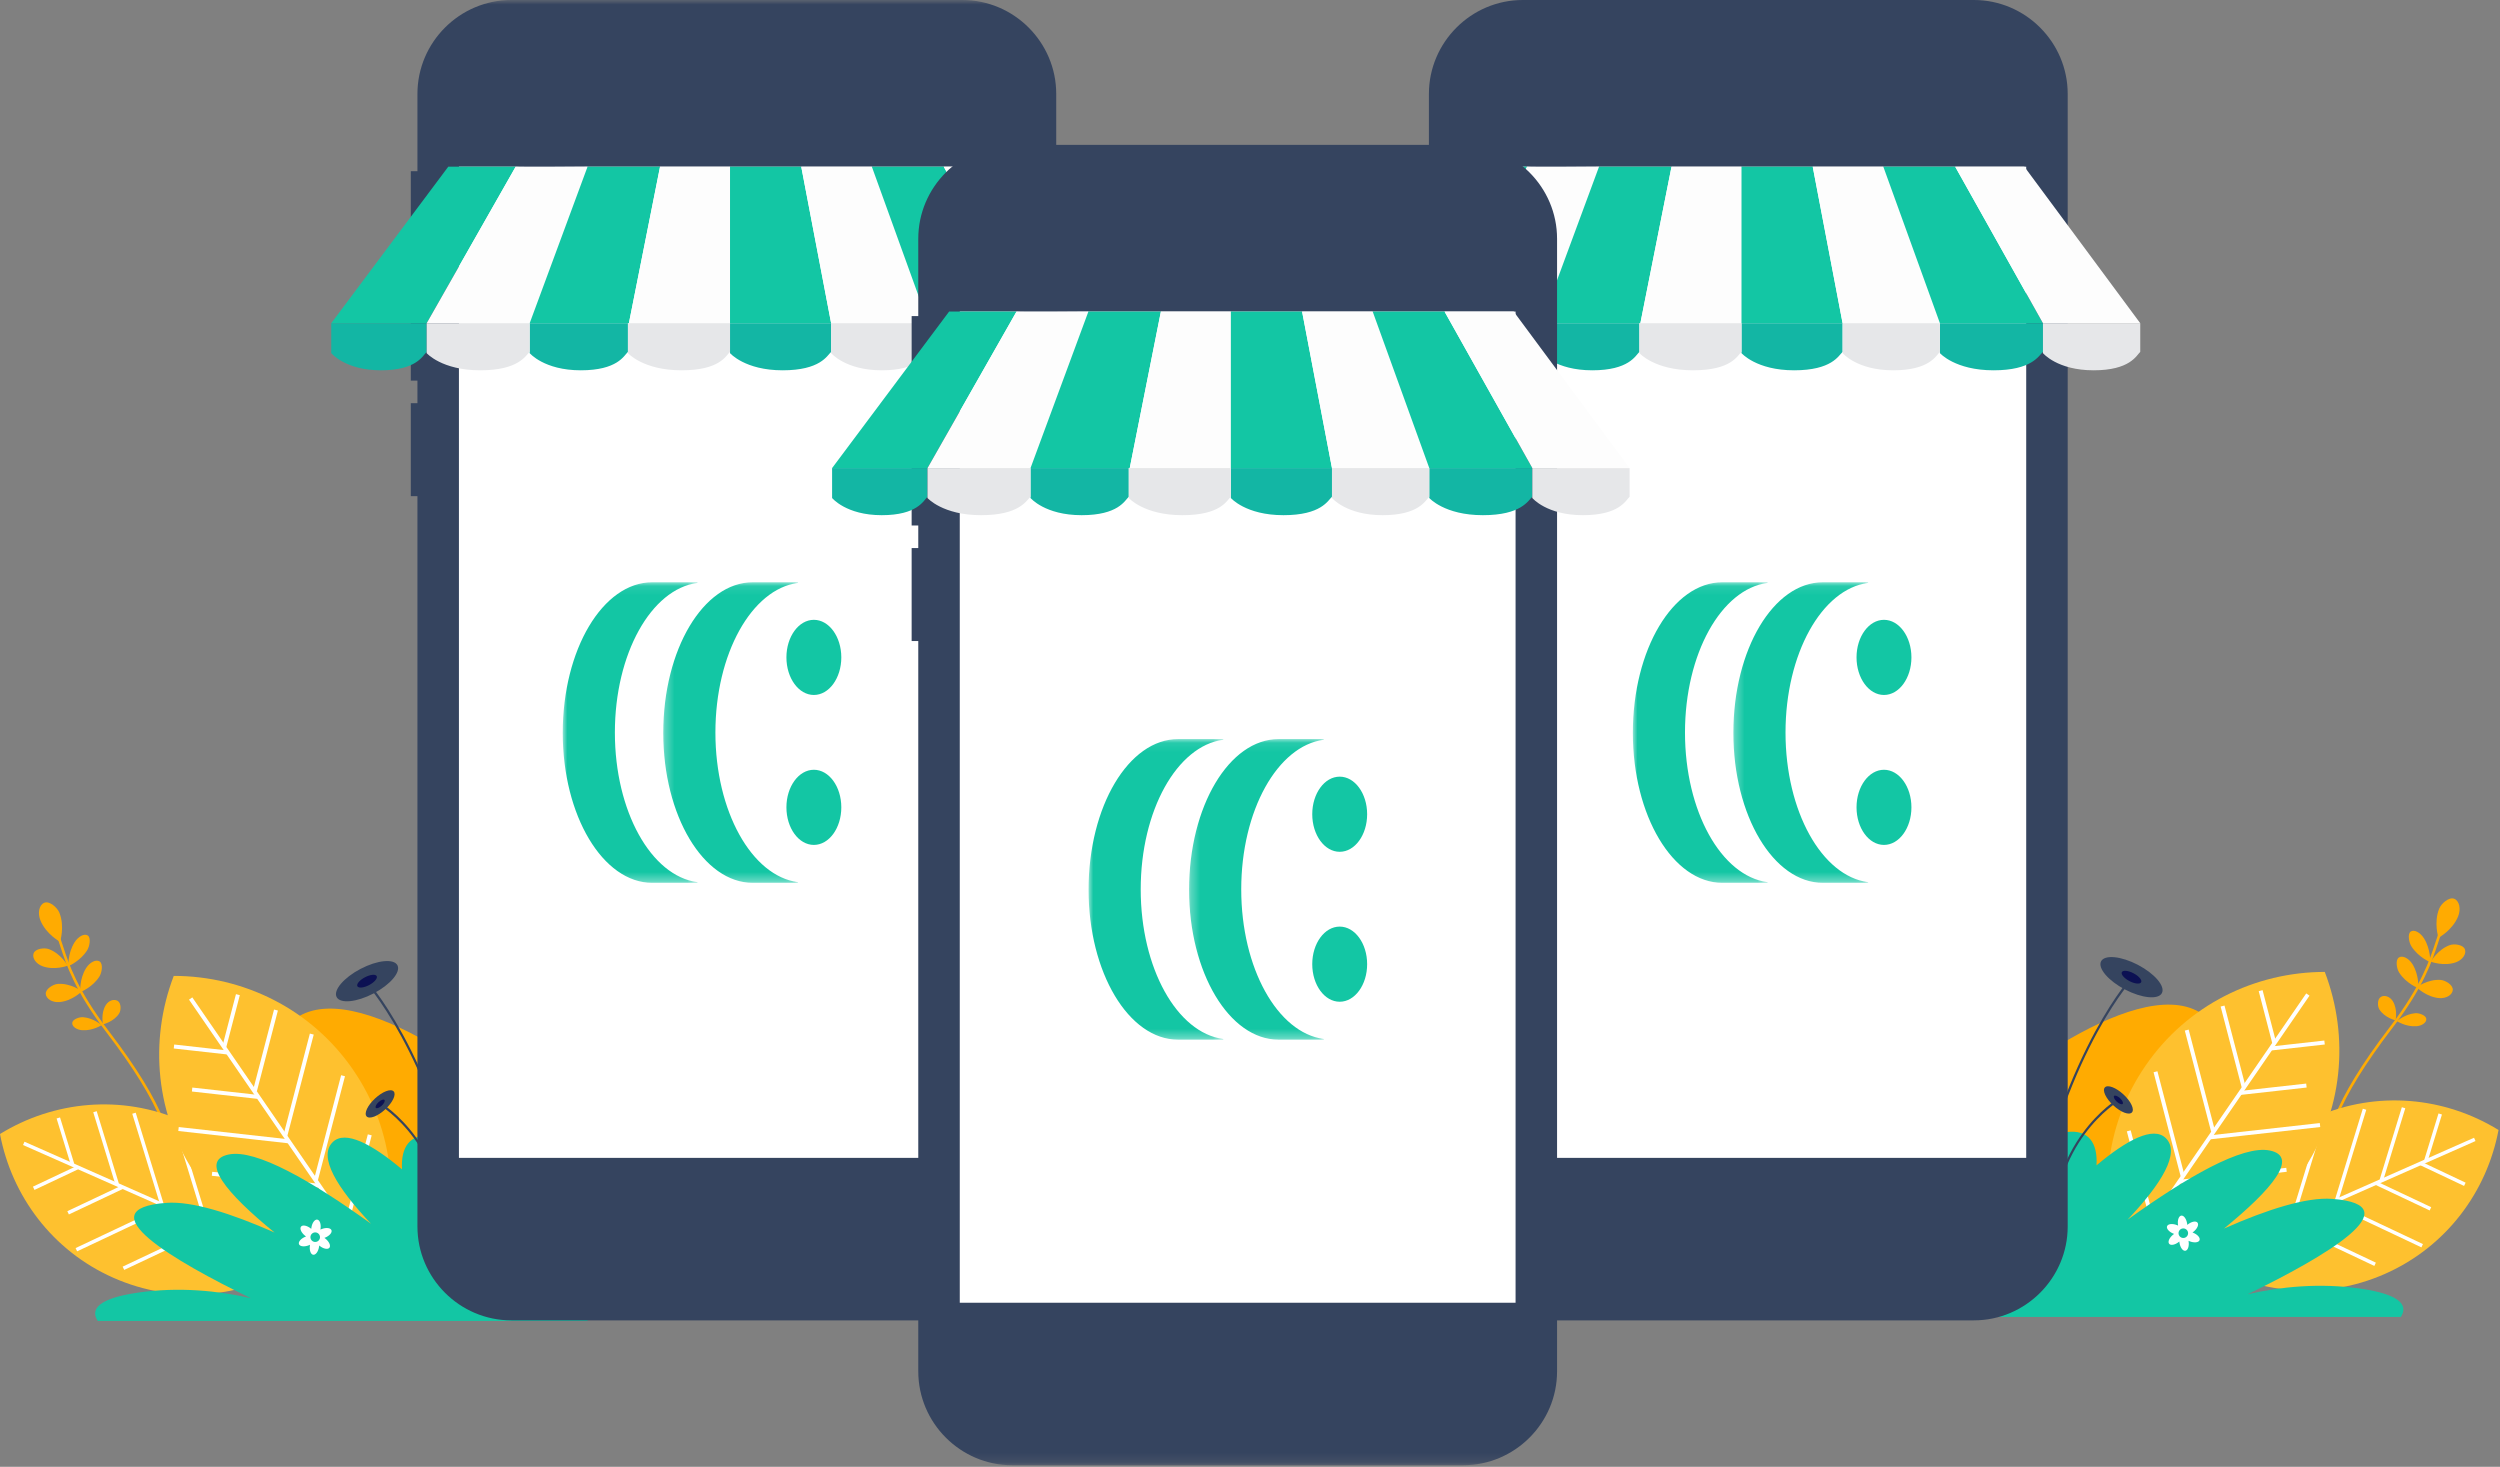 <?xml version="1.0" encoding="UTF-8"?>
<svg width="271px" height="159px" viewBox="0 0 271 159" version="1.1" xmlns="http://www.w3.org/2000/svg" xmlns:xlink="http://www.w3.org/1999/xlink">
    <rect x="0" y="0" width="271" height="159" fill="#808080" stroke="none"/>
    <!-- Generator: Sketch 3.6 (26304) - http://www.bohemiancoding.com/sketch -->
    <title>Page 1</title>
    <desc>Created with Sketch.</desc>
    <defs>
        <path id="path-1" d="M0,158.832 L270.841,158.832 L270.841,0 L0,0 L0,158.832 Z"></path>
        <path id="path-3" d="M0.293,32.669 L14.909,32.669 L14.909,0.087 L0.293,0.087 L0.293,32.669 L0.293,32.669 Z"></path>
        <path id="path-5" d="M14.616,32.669 L0,32.669 L0,0.087 L14.616,0.087 L14.616,32.669 L14.616,32.669 Z"></path>
        <path id="path-7" d="M0.293,32.669 L14.909,32.669 L14.909,0.087 L0.293,0.087 L0.293,32.669 L0.293,32.669 Z"></path>
        <path id="path-9" d="M14.616,32.669 L0,32.669 L0,0.087 L14.616,0.087 L14.616,32.669 L14.616,32.669 Z"></path>
        <path id="path-11" d="M0.293,32.669 L14.909,32.669 L14.909,0.087 L0.293,0.087 L0.293,32.669 L0.293,32.669 Z"></path>
        <path id="path-13" d="M14.616,32.669 L0,32.669 L0,0.087 L14.616,0.087 L14.616,32.669 L14.616,32.669 Z"></path>
    </defs>
    <g id="Page-1" stroke="none" stroke-width="1" fill="none" fill-rule="evenodd">
        <g id="Punto-de-Venta---Home" transform="translate(-1069, -352)">
            <g id="Page-1" transform="translate(1069, 352)">
                <path d="M6.511,102.087 C6.511,102.087 7.046,100.446 6.436,98.935 C6.215,98.387 5.374,97.629 4.805,97.859 C4.237,98.087 4.058,98.97 4.379,99.765 C4.988,101.277 6.511,102.087 6.511,102.087 L6.511,102.087 Z" id="Fill-1" fill="#FFAB01"></path>
                <path d="M7.342,104.677 C7.342,104.677 6.606,103.36 5.285,102.882 C4.806,102.709 3.829,102.826 3.644,103.34 C3.459,103.852 3.917,104.489 4.613,104.741 C5.935,105.219 7.342,104.677 7.342,104.677" id="Fill-3" fill="#FFAB01"></path>
                <path d="M8.88,107.454 C8.88,107.454 7.671,106.552 6.271,106.655 C5.763,106.693 4.919,107.199 4.96,107.743 C5,108.287 5.678,108.681 6.416,108.627 C7.817,108.524 8.88,107.454 8.88,107.454" id="Fill-5" fill="#FFAB01"></path>
                <path d="M7.41,104.731 C7.41,104.731 8.701,104.197 9.449,103.008 C9.72,102.577 9.883,101.639 9.505,101.402 C9.128,101.165 8.477,101.519 8.083,102.146 C7.334,103.336 7.41,104.731 7.41,104.731" id="Fill-7" fill="#FFAB01"></path>
                <path d="M8.701,107.548 C8.701,107.548 10.032,107.04 10.779,105.85 C11.051,105.42 11.196,104.471 10.797,104.219 C10.397,103.968 9.729,104.312 9.334,104.939 C8.586,106.128 8.701,107.548 8.701,107.548" id="Fill-9" fill="#FFAB01"></path>
                <path d="M11.161,111.042 C11.161,111.042 12.348,110.762 12.919,109.854 C13.126,109.525 13.159,108.752 12.761,108.501 C12.361,108.249 11.774,108.464 11.473,108.942 C10.901,109.851 11.161,111.042 11.161,111.042" id="Fill-11" fill="#FFAB01"></path>
                <path d="M11.011,111.125 C11.011,111.125 10.142,110.349 9.004,110.263 C8.593,110.232 7.858,110.494 7.829,110.885 C7.799,111.274 8.299,111.63 8.899,111.675 C10.036,111.761 11.011,111.125 11.011,111.125" id="Fill-13" fill="#FFAB01"></path>
                <path d="M17.789,126.971 C17.53,127.22 17.298,127.299 17.28,127.304 L17.191,127.032 L17.236,127.168 L17.191,127.032 C17.217,127.024 17.826,126.808 18.108,125.88 C18.423,124.84 18.206,123.365 17.46,121.496 C16.438,118.932 14.438,115.696 11.515,111.878 C8.12,107.443 7.178,104.55 6.553,102.635 C6.393,102.144 6.255,101.72 6.105,101.374 L6.367,101.26 C6.523,101.619 6.663,102.049 6.825,102.546 C7.442,104.443 8.377,107.308 11.741,111.704 C18.248,120.203 18.94,124.158 18.375,125.98 C18.228,126.456 17.999,126.769 17.789,126.971" id="Fill-15" fill="#FFAB01"></path>
                <path d="M99.336,129.271 C105.885,125.727 100.899,124.18 94.893,123.967 C97.901,121.332 96.195,118.623 89.129,115.385 C85.957,113.931 82.011,114.524 78.104,116.088 C75.322,110.569 71.445,106.716 66.745,108.533 C62.86,110.035 59.952,111.925 58.108,113.991 C56.938,113.496 55.677,113.023 54.324,112.579 C51.38,111.611 49.154,112.176 47.515,113.66 C41.798,110.201 35.963,108.071 32.413,110.156 C26.239,113.782 25.322,117.035 29.148,120.447 C23.143,120.392 18.566,122.039 26.239,126.76 C19.143,125.747 14.032,126.237 16.929,130.393 C23.389,139.658 55.276,142.473 79.27,139.343 C94.349,139.203 106.969,137.112 109.547,132.65 C111.445,129.366 106.203,128.745 99.336,129.271" id="Fill-17" fill="#FFAB01"></path>
                <path d="M19.806,121.526 C26.454,124.465 30.842,130.421 32.109,137.118 C26.307,140.691 18.951,141.456 12.303,138.517 C5.655,135.579 1.267,129.622 8.67199997e-05,122.925 C5.803,119.352 13.159,118.588 19.806,121.526" id="Fill-19" fill="#FEC12F"></path>
                <path d="M30.857,136.658 L2.497,124.121 L2.655,123.763 L31.015,136.3 L30.857,136.658 Z" id="Fill-21" fill="#FFFFFF"></path>
                <path d="M3.736,128.987 L3.569,128.633 L8.327,126.385 L8.494,126.739 L3.736,128.987 Z" id="Fill-23" fill="#FFFFFF"></path>
                <path d="M7.465,131.647 L7.298,131.293 L13.163,128.523 L13.33,128.877 L7.465,131.647 Z" id="Fill-25" fill="#FFFFFF"></path>
                <path d="M8.361,135.645 L8.194,135.291 L17.998,130.66 L18.165,131.014 L8.361,135.645 Z" id="Fill-27" fill="#FFFFFF"></path>
                <path d="M13.463,137.658 L13.296,137.304 L22.834,132.798 L23.001,133.152 L13.463,137.658 Z" id="Fill-29" fill="#FFFFFF"></path>
                <path d="M22.525,137.798 L22.358,137.444 L27.67,134.935 L27.837,135.289 L22.525,137.798 Z" id="Fill-31" fill="#FFFFFF"></path>
                <path d="M7.678,126.276 L6.135,121.244 L6.508,121.129 L8.051,126.162 L7.678,126.276 Z" id="Fill-33" fill="#FFFFFF"></path>
                <path d="M12.513,128.415 L10.108,120.568 L10.482,120.453 L12.887,128.3 L12.513,128.415 Z" id="Fill-35" fill="#FFFFFF"></path>
                <path d="M17.349,130.552 L14.337,120.73 L14.711,120.615 L17.723,130.437 L17.349,130.552 Z" id="Fill-37" fill="#FFFFFF"></path>
                <path d="M22.184,132.69 L19.091,122.6 L19.465,122.485 L22.558,132.575 L22.184,132.69 Z" id="Fill-39" fill="#FFFFFF"></path>
                <path d="M27.02,134.827 L24.363,126.16 L24.736,126.045 L27.394,134.712 L27.02,134.827 Z" id="Fill-41" fill="#FFFFFF"></path>
                <path d="M38.272,115.96 C42.822,122.579 43.498,130.726 40.809,137.761 C33.281,137.756 25.921,134.208 21.371,127.588 C16.822,120.969 16.146,112.821 18.834,105.787 C26.361,105.793 33.723,109.34 38.272,115.96" id="Fill-43" fill="#FEC12F"></path>
                <path d="M39.898,136.601 L20.489,108.361 L20.845,108.116 L40.254,136.356 L39.898,136.601 Z" id="Fill-45" fill="#FFFFFF"></path>
                <path d="M24.613,114.302 L18.835,113.656 L18.883,113.226 L24.661,113.872 L24.613,114.302 Z" id="Fill-47" fill="#FFFFFF"></path>
                <path d="M27.922,119.117 L20.802,118.32 L20.849,117.891 L27.97,118.687 L27.922,119.117 Z" id="Fill-49" fill="#FFFFFF"></path>
                <path d="M31.231,123.931 L19.327,122.601 L19.375,122.171 L31.279,123.502 L31.231,123.931 Z" id="Fill-51" fill="#FFFFFF"></path>
                <path d="M34.541,128.748 L22.96,127.453 L23.008,127.023 L34.589,128.318 L34.541,128.748 Z" id="Fill-53" fill="#FFFFFF"></path>
                <path d="M37.85,133.562 L31.402,132.841 L31.45,132.412 L37.898,133.133 L37.85,133.562 Z" id="Fill-55" fill="#FFFFFF"></path>
                <path d="M24.531,113.502 L24.113,113.393 L25.578,107.765 L25.996,107.874 L24.531,113.502 Z" id="Fill-57" fill="#FFFFFF"></path>
                <path d="M27.84,118.318 L27.422,118.209 L29.706,109.433 L30.124,109.542 L27.84,118.318 Z" id="Fill-59" fill="#FFFFFF"></path>
                <path d="M31.149,123.133 L30.731,123.024 L33.59,112.039 L34.008,112.148 L31.149,123.133 Z" id="Fill-61" fill="#FFFFFF"></path>
                <path d="M34.458,127.948 L34.04,127.839 L36.978,116.555 L37.395,116.664 L34.458,127.948 Z" id="Fill-63" fill="#FFFFFF"></path>
                <path d="M37.769,132.763 L37.351,132.654 L39.873,122.962 L40.291,123.071 L37.769,132.763 Z" id="Fill-65" fill="#FFFFFF"></path>
                <path d="M10.592,143.19 C9.727,141.859 10.802,140.729 14.91,140.127 C19.393,139.471 23.676,139.917 27.2,140.73 C18.889,136.702 9.199,131.043 18.046,130.389 C20.805,130.185 25.047,131.521 29.764,133.609 C24.502,129.323 21.606,125.801 24.795,125.146 C27.755,124.538 33.792,128.024 40.217,132.651 C36.556,128.773 34.436,125.39 36.08,123.793 C37.422,122.491 40.286,123.986 43.579,126.756 C43.432,124.32 44.455,122.849 46.79,123.145 C48.986,123.422 50.764,126.242 52.034,129.625 C54.142,124.378 59.706,121.17 65.319,122.763 C71.912,124.633 66.615,137.211 63.665,143.19 L10.592,143.19 Z" id="Fill-67" fill="#13C6A4"></path>
                <path d="M51.36,137.004 C49.616,126.089 46.594,118.472 44.365,114.005 C41.954,109.172 39.933,106.892 39.913,106.869 L40.104,106.698 C40.186,106.789 48.266,116.007 51.613,136.963 L51.36,137.004 Z" id="Fill-69" fill="#35445F"></path>
                <path d="M53.208,134.933 L52.952,134.92 C53.569,122.747 48.868,111.584 48.82,111.473 L49.056,111.372 C49.104,111.484 53.828,122.699 53.208,134.933" id="Fill-71" fill="#35445F"></path>
                <path d="M48.493,135.466 L48.236,135.454 C48.508,129.653 46.566,125.699 44.889,123.404 C43.07,120.916 41.162,119.785 41.143,119.774 L41.272,119.552 C41.35,119.598 49.02,124.203 48.493,135.466" id="Fill-73" fill="#35445F"></path>
                <path d="M39.089,105.023 C37.269,105.975 36.106,107.345 36.491,108.083 C36.876,108.821 38.665,108.648 40.485,107.695 C42.306,106.744 43.469,105.374 43.083,104.635 C42.698,103.898 40.909,104.071 39.089,105.023" id="Fill-75" fill="#35445F"></path>
                <path d="M39.565,105.935 C38.987,106.238 38.618,106.672 38.74,106.907 C38.863,107.141 39.431,107.086 40.009,106.784 C40.587,106.481 40.956,106.046 40.834,105.812 C40.711,105.578 40.144,105.633 39.565,105.935" id="Fill-77" fill="#0C1153"></path>
                <path d="M48.556,110.69 C47.797,111.085 47.313,111.656 47.474,111.963 C47.635,112.27 48.379,112.198 49.137,111.802 C49.895,111.405 50.379,110.835 50.218,110.528 C50.058,110.221 49.313,110.293 48.556,110.69" id="Fill-79" fill="#35445F"></path>
                <path d="M48.754,111.069 C48.514,111.194 48.359,111.376 48.41,111.473 C48.461,111.571 48.697,111.549 48.939,111.422 C49.179,111.296 49.332,111.115 49.282,111.017 C49.231,110.92 48.995,110.942 48.754,111.069" id="Fill-81" fill="#0C1153"></path>
                <path d="M40.659,119.069 C39.848,119.817 39.437,120.69 39.741,121.019 C40.044,121.347 40.946,121.006 41.756,120.257 C42.566,119.509 42.977,118.636 42.674,118.308 C42.37,117.98 41.468,118.32 40.659,119.069" id="Fill-83" fill="#35445F"></path>
                <path d="M41.033,119.474 C40.776,119.712 40.645,119.99 40.741,120.094 C40.838,120.198 41.124,120.089 41.382,119.852 C41.639,119.614 41.769,119.337 41.673,119.233 C41.576,119.129 41.29,119.237 41.033,119.474" id="Fill-85" fill="#0C1153"></path>
                <path d="M34.092,134.623 C33.81,134.58 33.615,134.316 33.657,134.033 C33.701,133.75 33.965,133.555 34.248,133.597 C34.53,133.64 34.725,133.906 34.683,134.189 C34.64,134.471 34.376,134.666 34.092,134.623 M35.272,134.266 C35.237,134.238 35.201,134.212 35.165,134.187 C35.183,134.18 35.202,134.174 35.221,134.167 C35.714,133.973 36.032,133.608 35.931,133.351 C35.83,133.093 35.348,133.04 34.856,133.234 C34.813,133.25 34.773,133.269 34.734,133.287 C34.737,133.268 34.741,133.248 34.744,133.228 C34.823,132.705 34.666,132.247 34.392,132.205 C34.119,132.164 33.833,132.554 33.754,133.078 C33.747,133.123 33.743,133.167 33.739,133.211 C33.724,133.198 33.709,133.184 33.694,133.172 C33.281,132.842 32.805,132.748 32.632,132.965 C32.46,133.181 32.655,133.625 33.069,133.955 C33.104,133.984 33.139,134.009 33.176,134.034 C33.157,134.041 33.138,134.047 33.12,134.054 C32.627,134.248 32.309,134.613 32.41,134.87 C32.511,135.128 32.992,135.18 33.484,134.987 C33.527,134.971 33.567,134.953 33.607,134.933 C33.603,134.953 33.599,134.973 33.597,134.993 C33.517,135.517 33.675,135.974 33.948,136.015 C34.222,136.057 34.507,135.666 34.586,135.143 C34.594,135.098 34.598,135.054 34.601,135.01 C34.617,135.023 34.632,135.037 34.647,135.049 C35.061,135.379 35.536,135.473 35.708,135.257 C35.881,135.04 35.686,134.597 35.272,134.266" id="Fill-87" fill="#FFFFFF"></path>
                <path d="M264.331,101.655 C264.331,101.655 263.796,100.014 264.406,98.503 C264.627,97.955 265.467,97.197 266.036,97.427 C266.604,97.656 266.783,98.538 266.462,99.334 C265.853,100.845 264.331,101.655 264.331,101.655" id="Fill-89" fill="#FFAB01"></path>
                <path d="M263.499,104.245 C263.499,104.245 264.236,102.928 265.556,102.45 C266.035,102.278 267.012,102.394 267.197,102.908 C267.383,103.421 266.924,104.058 266.228,104.309 C264.907,104.787 263.499,104.245 263.499,104.245" id="Fill-91" fill="#FFAB01"></path>
                <path d="M261.961,107.022 C261.961,107.022 263.17,106.12 264.571,106.224 C265.079,106.262 265.922,106.767 265.882,107.312 C265.842,107.856 265.164,108.249 264.425,108.195 C263.024,108.092 261.961,107.022 261.961,107.022" id="Fill-93" fill="#FFAB01"></path>
                <path d="M263.432,104.299 C263.432,104.299 262.141,103.765 261.392,102.576 C261.121,102.145 260.959,101.208 261.336,100.971 C261.713,100.733 262.365,101.088 262.759,101.714 C263.508,102.904 263.432,104.299 263.432,104.299" id="Fill-95" fill="#FFAB01"></path>
                <path d="M262.14,107.116 C262.14,107.116 260.809,106.608 260.062,105.418 C259.79,104.988 259.645,104.039 260.045,103.788 C260.444,103.536 261.112,103.881 261.507,104.508 C262.255,105.697 262.14,107.116 262.14,107.116" id="Fill-97" fill="#FFAB01"></path>
                <path d="M259.681,110.61 C259.681,110.61 258.493,110.33 257.923,109.422 C257.715,109.093 257.682,108.32 258.081,108.069 C258.48,107.818 259.067,108.032 259.369,108.51 C259.94,109.419 259.681,110.61 259.681,110.61" id="Fill-99" fill="#FFAB01"></path>
                <path d="M259.83,110.693 C259.83,110.693 260.699,109.917 261.837,109.831 C262.249,109.8 262.983,110.063 263.013,110.453 C263.042,110.842 262.543,111.198 261.943,111.243 C260.806,111.33 259.83,110.693 259.83,110.693" id="Fill-101" fill="#FFAB01"></path>
                <path d="M253.052,126.539 C253.312,126.788 253.544,126.867 253.561,126.873 L253.65,126.601 L253.605,126.736 L253.651,126.601 C253.624,126.592 253.015,126.376 252.734,125.448 C252.418,124.408 252.636,122.933 253.381,121.064 C254.404,118.5 256.404,115.264 259.326,111.446 C262.722,107.011 263.664,104.118 264.288,102.203 C264.448,101.713 264.586,101.289 264.736,100.942 L264.474,100.829 C264.319,101.188 264.178,101.617 264.017,102.115 C263.399,104.011 262.465,106.876 259.1,111.272 C252.594,119.771 251.901,123.727 252.466,125.548 C252.613,126.024 252.842,126.337 253.052,126.539" id="Fill-103" fill="#FFAB01"></path>
                <path d="M171.505,128.839 C164.956,125.296 169.942,123.748 175.948,123.535 C172.94,120.9 174.646,118.192 181.712,114.953 C184.884,113.499 188.831,114.093 192.738,115.656 C195.519,110.138 199.397,106.284 204.096,108.101 C207.981,109.604 210.889,111.493 212.733,113.559 C213.903,113.064 215.165,112.592 216.517,112.147 C219.462,111.18 221.687,111.744 223.326,113.228 C229.043,109.769 234.878,107.639 238.429,109.724 C244.602,113.35 245.519,116.604 241.693,120.015 C247.698,119.96 252.275,121.608 244.603,126.328 C251.699,125.315 256.809,125.805 253.912,129.961 C247.453,139.227 215.565,142.041 191.571,138.912 C176.492,138.772 163.872,136.68 161.294,132.218 C159.396,128.934 164.638,128.313 171.505,128.839" id="Fill-105" fill="#FFAB01"></path>
                <path d="M251.035,121.094 C244.388,124.033 240,129.989 238.732,136.687 C244.534,140.259 251.89,141.025 258.538,138.086 C265.186,135.147 269.574,129.191 270.841,122.493 C265.039,118.92 257.683,118.156 251.035,121.094" id="Fill-107" fill="#FEC12F"></path>
                <path d="M239.985,136.226 L268.345,123.689 L268.187,123.332 L239.827,135.868 L239.985,136.226 Z" id="Fill-109" fill="#FFFFFF"></path>
                <path d="M267.105,128.555 L267.272,128.201 L262.514,125.954 L262.347,126.307 L267.105,128.555 Z" id="Fill-111" fill="#FFFFFF"></path>
                <path d="M263.377,131.215 L263.544,130.861 L257.678,128.092 L257.511,128.445 L263.377,131.215 Z" id="Fill-113" fill="#FFFFFF"></path>
                <path d="M262.48,135.213 L262.647,134.859 L252.843,130.229 L252.677,130.583 L262.48,135.213 Z" id="Fill-115" fill="#FFFFFF"></path>
                <path d="M257.378,137.226 L257.545,136.872 L248.007,132.366 L247.84,132.72 L257.378,137.226 Z" id="Fill-117" fill="#FFFFFF"></path>
                <path d="M248.316,137.366 L248.483,137.013 L243.171,134.504 L243.004,134.857 L248.316,137.366 Z" id="Fill-119" fill="#FFFFFF"></path>
                <path d="M263.164,125.845 L264.707,120.812 L264.333,120.697 L262.79,125.73 L263.164,125.845 Z" id="Fill-121" fill="#FFFFFF"></path>
                <path d="M258.328,127.983 L260.733,120.136 L260.36,120.022 L257.955,127.868 L258.328,127.983 Z" id="Fill-123" fill="#FFFFFF"></path>
                <path d="M253.493,130.12 L256.504,120.298 L256.13,120.183 L253.119,130.006 L253.493,130.12 Z" id="Fill-125" fill="#FFFFFF"></path>
                <path d="M248.657,132.258 L251.75,122.168 L251.376,122.053 L248.284,132.143 L248.657,132.258 Z" id="Fill-127" fill="#FFFFFF"></path>
                <path d="M243.821,134.395 L246.479,125.728 L246.105,125.614 L243.447,134.281 L243.821,134.395 Z" id="Fill-129" fill="#FFFFFF"></path>
                <path d="M232.569,115.529 C228.02,122.148 227.343,130.295 230.032,137.329 C237.56,137.324 244.921,133.777 249.47,127.157 C254.02,120.537 254.696,112.39 252.007,105.356 C244.48,105.361 237.118,108.909 232.569,115.529" id="Fill-131" fill="#FEC12F"></path>
                <path d="M230.943,136.169 L250.352,107.929 L249.996,107.685 L230.587,135.924 L230.943,136.169 Z" id="Fill-133" fill="#FFFFFF"></path>
                <path d="M246.229,113.87 L252.006,113.224 L251.958,112.794 L246.181,113.44 L246.229,113.87 Z" id="Fill-135" fill="#FFFFFF"></path>
                <path d="M242.919,118.685 L250.04,117.889 L249.992,117.459 L242.871,118.255 L242.919,118.685 Z" id="Fill-137" fill="#FFFFFF"></path>
                <path d="M239.61,123.5 L251.514,122.169 L251.466,121.739 L239.562,123.07 L239.61,123.5 Z" id="Fill-139" fill="#FFFFFF"></path>
                <path d="M236.3,128.316 L247.882,127.021 L247.834,126.592 L236.252,127.886 L236.3,128.316 Z" id="Fill-141" fill="#FFFFFF"></path>
                <path d="M232.991,133.131 L239.439,132.41 L239.391,131.98 L232.943,132.701 L232.991,133.131 Z" id="Fill-143" fill="#FFFFFF"></path>
                <path d="M246.31,113.07 L246.728,112.962 L245.263,107.333 L244.846,107.442 L246.31,113.07 Z" id="Fill-145" fill="#FFFFFF"></path>
                <path d="M243.002,117.886 L243.42,117.777 L241.135,109.002 L240.717,109.11 L243.002,117.886 Z" id="Fill-147" fill="#FFFFFF"></path>
                <path d="M239.692,122.701 L240.11,122.592 L237.251,111.607 L236.833,111.716 L239.692,122.701 Z" id="Fill-149" fill="#FFFFFF"></path>
                <path d="M236.383,127.516 L236.801,127.407 L233.864,116.124 L233.446,116.233 L236.383,127.516 Z" id="Fill-151" fill="#FFFFFF"></path>
                <path d="M233.072,132.331 L233.49,132.222 L230.968,122.53 L230.551,122.639 L233.072,132.331 Z" id="Fill-153" fill="#FFFFFF"></path>
                <path d="M260.249,142.758 C261.114,141.428 260.039,140.297 255.931,139.695 C251.448,139.039 247.165,139.486 243.642,140.299 C251.952,136.27 261.642,130.612 252.795,129.957 C250.037,129.753 245.795,131.089 241.077,133.177 C246.34,128.891 249.235,125.369 246.047,124.715 C243.086,124.107 237.05,127.592 230.625,132.219 C234.286,128.342 236.406,124.958 234.761,123.362 C233.419,122.059 230.556,123.554 227.262,126.324 C227.409,123.888 226.386,122.418 224.052,122.713 C221.856,122.99 220.077,125.81 218.807,129.193 C216.7,123.946 211.136,120.738 205.523,122.331 C198.929,124.202 204.226,136.779 207.176,142.758 L260.249,142.758 Z" id="Fill-155" fill="#13C6A4"></path>
                <path d="M219.481,136.572 C221.225,125.657 224.247,118.041 226.476,113.574 C228.887,108.74 230.908,106.46 230.928,106.438 L230.737,106.266 C230.656,106.357 222.576,115.575 219.228,136.532 L219.481,136.572 Z" id="Fill-157" fill="#35445F"></path>
                <path d="M217.633,134.502 L217.89,134.488 C217.273,122.315 221.973,111.152 222.021,111.041 L221.785,110.94 C221.737,111.052 217.014,122.267 217.633,134.502" id="Fill-159" fill="#35445F"></path>
                <path d="M222.349,135.035 L222.605,135.023 C222.333,129.221 224.275,125.267 225.953,122.973 C227.771,120.484 229.68,119.353 229.699,119.342 L229.569,119.121 C229.492,119.166 221.821,123.771 222.349,135.035" id="Fill-161" fill="#35445F"></path>
                <path d="M231.752,104.591 C233.572,105.544 234.736,106.914 234.35,107.652 C233.965,108.389 232.176,108.216 230.356,107.264 C228.535,106.312 227.373,104.942 227.758,104.204 C228.143,103.466 229.932,103.639 231.752,104.591" id="Fill-163" fill="#35445F"></path>
                <path d="M231.276,105.504 C231.854,105.806 232.223,106.241 232.101,106.475 C231.978,106.71 231.411,106.655 230.832,106.352 C230.255,106.05 229.885,105.614 230.008,105.381 C230.13,105.146 230.698,105.201 231.276,105.504" id="Fill-165" fill="#0C1153"></path>
                <path d="M222.285,110.258 C223.044,110.653 223.528,111.224 223.368,111.532 C223.207,111.838 222.462,111.766 221.705,111.37 C220.946,110.973 220.462,110.403 220.623,110.096 C220.784,109.789 221.528,109.861 222.285,110.258" id="Fill-167" fill="#35445F"></path>
                <path d="M222.087,110.637 C222.328,110.763 222.482,110.944 222.431,111.041 C222.381,111.139 222.144,111.117 221.903,110.991 C221.662,110.865 221.509,110.684 221.56,110.585 C221.611,110.488 221.847,110.511 222.087,110.637" id="Fill-169" fill="#0C1153"></path>
                <path d="M230.183,118.637 C230.993,119.385 231.404,120.259 231.1,120.587 C230.798,120.915 229.895,120.575 229.086,119.826 C228.276,119.078 227.864,118.205 228.168,117.876 C228.471,117.548 229.373,117.888 230.183,118.637" id="Fill-171" fill="#35445F"></path>
                <path d="M229.809,119.042 C230.065,119.281 230.196,119.558 230.1,119.662 C230.003,119.766 229.717,119.658 229.46,119.42 C229.202,119.183 229.072,118.905 229.168,118.801 C229.265,118.697 229.551,118.805 229.809,119.042" id="Fill-173" fill="#0C1153"></path>
                <path d="M236.158,133.757 C236.116,133.474 236.311,133.208 236.593,133.166 C236.876,133.123 237.14,133.318 237.184,133.601 C237.226,133.884 237.031,134.148 236.749,134.192 C236.465,134.234 236.202,134.039 236.158,133.757 M235.133,134.825 C235.306,135.041 235.781,134.948 236.194,134.617 C236.21,134.605 236.225,134.592 236.24,134.578 C236.243,134.622 236.248,134.666 236.255,134.711 C236.334,135.235 236.62,135.626 236.893,135.584 C237.166,135.542 237.324,135.085 237.245,134.561 C237.242,134.541 237.238,134.521 237.235,134.502 C237.274,134.521 237.314,134.539 237.357,134.556 C237.849,134.749 238.331,134.696 238.431,134.439 C238.532,134.181 238.214,133.816 237.722,133.623 C237.703,133.615 237.684,133.609 237.666,133.603 C237.702,133.578 237.738,133.552 237.773,133.523 C238.187,133.193 238.381,132.749 238.21,132.534 C238.036,132.317 237.561,132.41 237.148,132.741 C237.132,132.753 237.117,132.766 237.102,132.779 C237.098,132.736 237.094,132.691 237.087,132.646 C237.008,132.123 236.722,131.732 236.449,131.773 C236.175,131.815 236.018,132.273 236.097,132.796 C236.1,132.816 236.104,132.836 236.107,132.856 C236.068,132.837 236.028,132.818 235.985,132.802 C235.493,132.609 235.012,132.662 234.91,132.919 C234.809,133.176 235.127,133.542 235.62,133.735 C235.639,133.743 235.658,133.749 235.676,133.755 C235.64,133.78 235.605,133.806 235.57,133.835 C235.156,134.165 234.961,134.608 235.133,134.825" id="Fill-175" fill="#FFFFFF"></path>
                <path d="M156.08,24.822 L156.08,24.822 L154.175,24.822 L154.175,18.559 L156.08,18.559 L156.08,24.822 Z" id="Fill-177" fill="#35445F"></path>
                <path d="M156.08,41.259 L156.08,41.259 L154.175,41.259 L154.175,30.692 L156.08,30.692 L156.08,41.259 Z" id="Fill-179" fill="#35445F"></path>
                <path d="M156.08,53.784 L156.08,53.784 L154.175,53.784 L154.175,43.706 L156.08,43.706 L156.08,53.784 Z" id="Fill-181" fill="#35445F"></path>
                <path d="M224.138,132.951 C224.138,138.547 219.56,143.128 213.966,143.128 L165.066,143.128 C159.472,143.128 154.894,138.547 154.894,132.951 L154.894,10.176 C154.894,4.58 159.472,2.16916742e-05 165.066,2.16916742e-05 L213.966,2.16916742e-05 C219.56,2.16916742e-05 224.138,4.58 224.138,10.176 L224.138,132.951 Z" id="Fill-183" fill="#35445F"></path>
                <path d="M165.066,141.692 C160.248,141.692 156.329,137.769 156.329,132.951 L156.329,10.176 C156.329,5.357 160.248,1.435 165.066,1.435 L213.966,1.435 C218.785,1.435 222.704,5.357 222.704,10.176 L222.704,132.951 C222.704,137.769 218.785,141.692 213.966,141.692 L165.066,141.692 Z" id="Fill-185" fill="#35445F"></path>
                <mask id="mask-2" fill="white">
                    <use xlink:href="#path-1"></use>
                </mask>
                <g id="Clip-188"></g>
                <path d="M159.392,125.513 L219.641,125.513 L219.641,18.068 L159.392,18.068 L159.392,125.513 Z" id="Fill-187" fill="#FFFFFF" mask="url(#mask-2)"></path>
                <path d="M158.237,18.068 L165.544,18.068 L155.892,35.037 L145.551,35.037 L158.237,18.068 Z" id="Fill-189" fill="#13C6A4" mask="url(#mask-2)"></path>
                <path d="M165.544,18.068 C165.889,18.137 173.335,18.068 173.335,18.068 L167.061,35.037 L155.892,35.037 L165.544,18.068 Z" id="Fill-190" fill="#FDFDFD" mask="url(#mask-2)"></path>
                <path d="M173.335,18.068 L181.194,18.068 L177.816,35.037 L167.061,35.037 L173.335,18.068 Z" id="Fill-191" fill="#13C6A4" mask="url(#mask-2)"></path>
                <path d="M181.194,18.068 L188.778,18.068 L188.778,35.037 L177.816,35.037 L181.194,18.068 Z" id="Fill-192" fill="#FDFDFD" mask="url(#mask-2)"></path>
                <path d="M188.778,18.068 L196.498,18.068 L199.739,35.037 L188.778,35.037 L188.778,18.068 Z" id="Fill-193" fill="#13C6A4" mask="url(#mask-2)"></path>
                <path d="M196.499,18.068 L204.151,18.068 L210.287,35.037 L199.739,35.037 L196.499,18.068 Z" id="Fill-194" fill="#FDFDFD" mask="url(#mask-2)"></path>
                <path d="M204.151,18.068 L211.942,18.068 L221.455,35.037 L210.287,35.037 L204.151,18.068 Z" id="Fill-195" fill="#13C6A4" mask="url(#mask-2)"></path>
                <path d="M145.551,35.037 L145.551,38.279 C145.551,38.279 147.068,40.141 150.929,40.141 C154.789,40.141 155.478,38.555 155.892,38.141 L155.892,35.037 L145.551,35.037 Z" id="Fill-196" fill="#13B6A4" mask="url(#mask-2)"></path>
                <path d="M167.061,35.037 L167.061,38.279 C167.061,38.279 168.623,40.141 172.6,40.141 C176.575,40.141 177.286,38.555 177.712,38.141 L177.712,35.037 L167.061,35.037 Z" id="Fill-197" fill="#13B6A4" mask="url(#mask-2)"></path>
                <path d="M188.778,35.037 L188.778,38.279 C188.778,38.279 190.384,40.141 194.478,40.141 C198.57,40.141 199.301,38.555 199.739,38.141 L199.739,35.037 L188.778,35.037 Z" id="Fill-198" fill="#13B6A4" mask="url(#mask-2)"></path>
                <path d="M210.287,35.037 L210.287,38.279 C210.287,38.279 211.924,40.141 216.095,40.141 C220.264,40.141 221.009,38.555 221.456,38.141 L221.456,35.037 L210.287,35.037 Z" id="Fill-199" fill="#13B6A4" mask="url(#mask-2)"></path>
                <path d="M155.893,35.037 L155.893,38.279 C155.893,38.279 157.531,40.141 161.7,40.141 C165.87,40.141 166.614,38.555 167.061,38.141 L167.061,35.037 L155.893,35.037 Z" id="Fill-200" fill="#E6E7E9" mask="url(#mask-2)"></path>
                <path d="M177.712,35.037 L177.712,38.279 C177.712,38.279 179.351,40.141 183.519,40.141 C187.689,40.141 188.33,38.555 188.778,38.141 L188.778,35.037 L177.712,35.037 Z" id="Fill-201" fill="#E6E7E9" mask="url(#mask-2)"></path>
                <path d="M199.739,35.037 L199.739,38.279 C199.739,38.279 201.287,40.141 205.223,40.141 C209.162,40.141 209.865,38.555 210.287,38.141 L210.287,35.037 L199.739,35.037 Z" id="Fill-202" fill="#E6E7E9" mask="url(#mask-2)"></path>
                <path d="M221.455,35.037 L221.455,38.279 C221.455,38.279 223.002,40.141 226.94,40.141 C230.878,40.141 231.581,38.555 232.003,38.141 L232.003,35.037 L221.455,35.037 Z" id="Fill-203" fill="#E6E7E9" mask="url(#mask-2)"></path>
                <path d="M221.455,35.037 L232.003,35.037 L219.438,18.068 L211.942,18.068 L221.455,35.037 Z" id="Fill-204" fill="#FDFDFD" mask="url(#mask-2)"></path>
                <path d="M46.436,24.822 L46.436,24.822 L44.531,24.822 L44.531,18.559 L46.436,18.559 L46.436,24.822 Z" id="Fill-205" fill="#35445F" mask="url(#mask-2)"></path>
                <path d="M46.436,41.259 L46.436,41.259 L44.531,41.259 L44.531,30.692 L46.436,30.692 L46.436,41.259 Z" id="Fill-206" fill="#35445F" mask="url(#mask-2)"></path>
                <path d="M46.436,53.784 L46.436,53.784 L44.531,53.784 L44.531,43.706 L46.436,43.706 L46.436,53.784 Z" id="Fill-207" fill="#35445F" mask="url(#mask-2)"></path>
                <path d="M114.495,132.951 C114.495,138.547 109.916,143.128 104.322,143.128 L55.422,143.128 C49.829,143.128 45.25,138.547 45.25,132.951 L45.25,10.176 C45.25,4.58 49.829,2.16916742e-05 55.422,2.16916742e-05 L104.322,2.16916742e-05 C109.916,2.16916742e-05 114.495,4.58 114.495,10.176 L114.495,132.951 Z" id="Fill-208" fill="#35445F" mask="url(#mask-2)"></path>
                <path d="M55.422,141.692 C50.605,141.692 46.685,137.769 46.685,132.951 L46.685,10.176 C46.685,5.357 50.605,1.435 55.422,1.435 L104.322,1.435 C109.141,1.435 113.06,5.357 113.06,10.176 L113.06,132.951 C113.06,137.769 109.141,141.692 104.322,141.692 L55.422,141.692 Z" id="Fill-209" fill="#35445F" mask="url(#mask-2)"></path>
                <path d="M49.748,125.513 L109.997,125.513 L109.997,18.068 L49.748,18.068 L49.748,125.513 Z" id="Fill-210" fill="#FFFFFF" mask="url(#mask-2)"></path>
                <path d="M48.593,18.068 L55.9,18.068 L46.249,35.037 L35.907,35.037 L48.593,18.068 Z" id="Fill-211" fill="#13C6A4" mask="url(#mask-2)"></path>
                <path d="M55.9,18.068 C56.245,18.137 63.691,18.068 63.691,18.068 L57.417,35.037 L46.249,35.037 L55.9,18.068 Z" id="Fill-212" fill="#FDFDFD" mask="url(#mask-2)"></path>
                <path d="M63.691,18.068 L71.55,18.068 L68.172,35.037 L57.417,35.037 L63.691,18.068 Z" id="Fill-213" fill="#13C6A4" mask="url(#mask-2)"></path>
                <path d="M71.55,18.068 L79.134,18.068 L79.134,35.037 L68.172,35.037 L71.55,18.068 Z" id="Fill-214" fill="#FDFDFD" mask="url(#mask-2)"></path>
                <path d="M79.134,18.068 L86.855,18.068 L90.095,35.037 L79.134,35.037 L79.134,18.068 Z" id="Fill-215" fill="#13C6A4" mask="url(#mask-2)"></path>
                <path d="M86.855,18.068 L94.507,18.068 L100.643,35.037 L90.095,35.037 L86.855,18.068 Z" id="Fill-216" fill="#FDFDFD" mask="url(#mask-2)"></path>
                <path d="M94.507,18.068 L102.298,18.068 L111.812,35.037 L100.643,35.037 L94.507,18.068 Z" id="Fill-217" fill="#13C6A4" mask="url(#mask-2)"></path>
                <path d="M35.907,35.037 L35.907,38.279 C35.907,38.279 37.424,40.141 41.285,40.141 C45.146,40.141 45.835,38.555 46.249,38.141 L46.249,35.037 L35.907,35.037 Z" id="Fill-218" fill="#13B6A4" mask="url(#mask-2)"></path>
                <path d="M57.417,35.037 L57.417,38.279 C57.417,38.279 58.979,40.141 62.956,40.141 C66.932,40.141 67.642,38.555 68.068,38.141 L68.068,35.037 L57.417,35.037 Z" id="Fill-219" fill="#13B6A4" mask="url(#mask-2)"></path>
                <path d="M79.134,35.037 L79.134,38.279 C79.134,38.279 80.74,40.141 84.834,40.141 C88.926,40.141 89.657,38.555 90.095,38.141 L90.095,35.037 L79.134,35.037 Z" id="Fill-220" fill="#13B6A4" mask="url(#mask-2)"></path>
                <path d="M100.643,35.037 L100.643,38.279 C100.643,38.279 102.281,40.141 106.451,40.141 C110.62,40.141 111.365,38.555 111.812,38.141 L111.812,35.037 L100.643,35.037 Z" id="Fill-221" fill="#13B6A4" mask="url(#mask-2)"></path>
                <path d="M46.249,35.037 L46.249,38.279 C46.249,38.279 47.887,40.141 52.056,40.141 C56.226,40.141 56.97,38.555 57.417,38.141 L57.417,35.037 L46.249,35.037 Z" id="Fill-222" fill="#E6E7E9" mask="url(#mask-2)"></path>
                <path d="M68.068,35.037 L68.068,38.279 C68.068,38.279 69.707,40.141 73.875,40.141 C78.046,40.141 78.687,38.555 79.134,38.141 L79.134,35.037 L68.068,35.037 Z" id="Fill-223" fill="#E6E7E9" mask="url(#mask-2)"></path>
                <path d="M90.095,35.037 L90.095,38.279 C90.095,38.279 91.643,40.141 95.58,40.141 C99.518,40.141 100.221,38.555 100.643,38.141 L100.643,35.037 L90.095,35.037 Z" id="Fill-224" fill="#E6E7E9" mask="url(#mask-2)"></path>
                <path d="M111.812,35.037 L111.812,38.279 C111.812,38.279 113.358,40.141 117.296,40.141 C121.234,40.141 121.937,38.555 122.359,38.141 L122.359,35.037 L111.812,35.037 Z" id="Fill-225" fill="#E6E7E9" mask="url(#mask-2)"></path>
                <path d="M111.812,35.037 L122.359,35.037 L109.794,18.068 L102.298,18.068 L111.812,35.037 Z" id="Fill-226" fill="#FDFDFD" mask="url(#mask-2)"></path>
                <path d="M100.727,40.526 L100.727,40.526 L98.822,40.526 L98.822,34.264 L100.727,34.264 L100.727,40.526 Z" id="Fill-227" fill="#35445F" mask="url(#mask-2)"></path>
                <path d="M100.727,56.963 L100.727,56.963 L98.822,56.963 L98.822,46.397 L100.727,46.397 L100.727,56.963 Z" id="Fill-228" fill="#35445F" mask="url(#mask-2)"></path>
                <path d="M100.727,69.488 L100.727,69.488 L98.822,69.488 L98.822,59.411 L100.727,59.411 L100.727,69.488 Z" id="Fill-229" fill="#35445F" mask="url(#mask-2)"></path>
                <path d="M168.786,148.655 C168.786,154.252 164.207,158.832 158.613,158.832 L109.713,158.832 C104.12,158.832 99.541,154.252 99.541,148.655 L99.541,25.881 C99.541,20.284 104.12,15.704 109.713,15.704 L158.613,15.704 C164.207,15.704 168.786,20.284 168.786,25.881 L168.786,148.655 Z" id="Fill-230" fill="#35445F" mask="url(#mask-2)"></path>
                <path d="M109.714,157.396 C104.896,157.396 100.976,153.474 100.976,148.655 L100.976,25.881 C100.976,21.061 104.896,17.139 109.714,17.139 L158.613,17.139 C163.432,17.139 167.351,21.061 167.351,25.881 L167.351,148.655 C167.351,153.474 163.432,157.396 158.613,157.396 L109.714,157.396 Z" id="Fill-231" fill="#35445F" mask="url(#mask-2)"></path>
                <path d="M104.039,141.217 L164.288,141.217 L164.288,33.772 L104.039,33.772 L104.039,141.217 Z" id="Fill-232" fill="#FFFFFF" mask="url(#mask-2)"></path>
                <path d="M102.884,33.773 L110.191,33.773 L100.54,50.741 L90.198,50.741 L102.884,33.773 Z" id="Fill-233" fill="#13C6A4" mask="url(#mask-2)"></path>
                <path d="M110.191,33.773 C110.536,33.841 117.982,33.773 117.982,33.773 L111.708,50.741 L100.54,50.741 L110.191,33.773 Z" id="Fill-234" fill="#FDFDFD" mask="url(#mask-2)"></path>
                <path d="M117.982,33.773 L125.841,33.773 L122.463,50.741 L111.708,50.741 L117.982,33.773 Z" id="Fill-235" fill="#13C6A4" mask="url(#mask-2)"></path>
                <path d="M125.841,33.773 L133.425,33.773 L133.425,50.741 L122.463,50.741 L125.841,33.773 Z" id="Fill-236" fill="#FDFDFD" mask="url(#mask-2)"></path>
                <path d="M133.425,33.773 L141.146,33.773 L144.386,50.741 L133.425,50.741 L133.425,33.773 Z" id="Fill-237" fill="#13C6A4" mask="url(#mask-2)"></path>
                <path d="M141.146,33.773 L148.798,33.773 L154.934,50.741 L144.386,50.741 L141.146,33.773 Z" id="Fill-238" fill="#FDFDFD" mask="url(#mask-2)"></path>
                <path d="M148.798,33.773 L156.589,33.773 L166.103,50.741 L154.934,50.741 L148.798,33.773 Z" id="Fill-239" fill="#13C6A4" mask="url(#mask-2)"></path>
                <path d="M90.199,50.741 L90.199,53.983 C90.199,53.983 91.715,55.846 95.576,55.846 C99.437,55.846 100.126,54.259 100.54,53.845 L100.54,50.741 L90.199,50.741 Z" id="Fill-240" fill="#13B6A4" mask="url(#mask-2)"></path>
                <path d="M111.708,50.741 L111.708,53.983 C111.708,53.983 113.27,55.846 117.247,55.846 C121.223,55.846 121.933,54.259 122.359,53.845 L122.359,50.741 L111.708,50.741 Z" id="Fill-241" fill="#13B6A4" mask="url(#mask-2)"></path>
                <path d="M133.425,50.741 L133.425,53.983 C133.425,53.983 135.031,55.846 139.125,55.846 C143.217,55.846 143.948,54.259 144.386,53.845 L144.386,50.741 L133.425,50.741 Z" id="Fill-242" fill="#13B6A4" mask="url(#mask-2)"></path>
                <path d="M154.934,50.741 L154.934,53.983 C154.934,53.983 156.572,55.846 160.742,55.846 C164.911,55.846 165.656,54.259 166.103,53.845 L166.103,50.741 L154.934,50.741 Z" id="Fill-243" fill="#13B6A4" mask="url(#mask-2)"></path>
                <path d="M100.54,50.741 L100.54,53.983 C100.54,53.983 102.178,55.846 106.347,55.846 C110.517,55.846 111.261,54.259 111.708,53.845 L111.708,50.741 L100.54,50.741 Z" id="Fill-244" fill="#E6E7E9" mask="url(#mask-2)"></path>
                <path d="M122.359,50.741 L122.359,53.983 C122.359,53.983 123.998,55.846 128.166,55.846 C132.337,55.846 132.978,54.259 133.425,53.845 L133.425,50.741 L122.359,50.741 Z" id="Fill-245" fill="#E6E7E9" mask="url(#mask-2)"></path>
                <path d="M144.386,50.741 L144.386,53.983 C144.386,53.983 145.934,55.846 149.871,55.846 C153.809,55.846 154.512,54.259 154.934,53.845 L154.934,50.741 L144.386,50.741 Z" id="Fill-246" fill="#E6E7E9" mask="url(#mask-2)"></path>
                <path d="M166.103,50.741 L166.103,53.983 C166.103,53.983 167.65,55.846 171.587,55.846 C175.525,55.846 176.228,54.259 176.65,53.845 L176.65,50.741 L166.103,50.741 Z" id="Fill-247" fill="#E6E7E9" mask="url(#mask-2)"></path>
                <path d="M166.103,50.741 L176.65,50.741 L164.085,33.773 L156.589,33.773 L166.103,50.741 Z" id="Fill-248" fill="#FDFDFD" mask="url(#mask-2)"></path>
                <g mask="url(#mask-2)">
                    <g transform="translate(118, 80)">
                        <g id="Group-3" stroke-width="1" fill="none" transform="translate(10.604, 0.03)">
                            <mask id="mask-4" fill="white">
                                <use xlink:href="#path-3"></use>
                            </mask>
                            <g id="Clip-2"></g>
                            <path d="M10,0.087 L14.872,0.087 C14.909,0.087 14.909,0.124 14.909,0.124 C14.909,0.161 14.872,0.161 14.872,0.161 C9.889,0.834 5.946,7.821 5.946,16.378 C5.946,24.934 9.889,31.921 14.872,32.594 C14.909,32.594 14.909,32.631 14.909,32.631 C14.909,32.669 14.872,32.669 14.872,32.669 L10,32.669 C4.644,32.669 0.293,25.383 0.293,16.415 C0.293,7.373 4.644,0.087 10,0.087" id="Fill-1" fill="#13C6A4" mask="url(#mask-4)"></path>
                        </g>
                        <g id="Group-6" stroke-width="1" fill="none" transform="translate(0, 0.03)">
                            <mask id="mask-6" fill="white">
                                <use xlink:href="#path-5"></use>
                            </mask>
                            <g id="Clip-5"></g>
                            <path d="M9.707,0.087 L14.579,0.087 C14.616,0.087 14.616,0.124 14.616,0.124 C14.616,0.161 14.579,0.161 14.579,0.161 C9.595,0.834 5.653,7.821 5.653,16.378 C5.653,24.934 9.595,31.921 14.579,32.594 C14.616,32.594 14.616,32.631 14.616,32.631 C14.616,32.669 14.579,32.669 14.579,32.669 L9.707,32.669 C4.351,32.669 -0,25.383 -0,16.415 C-0,7.373 4.351,0.087 9.707,0.087" id="Fill-4" fill="#13C6A4" mask="url(#mask-6)"></path>
                        </g>
                        <path d="M27.223,4.189 C28.866,4.189 30.198,6.013 30.198,8.262 C30.198,10.511 28.866,12.335 27.223,12.335 C25.58,12.335 24.248,10.511 24.248,8.262 C24.248,6.013 25.58,4.189 27.223,4.189" id="Fill-7" fill="#13C6A4"></path>
                        <path d="M27.223,20.443 C28.866,20.443 30.198,22.266 30.198,24.516 C30.198,26.766 28.866,28.589 27.223,28.589 C25.58,28.589 24.248,26.766 24.248,24.516 C24.248,22.266 25.58,20.443 27.223,20.443" id="Fill-9" fill="#13C6A4"></path>
                    </g>
                </g>
                <g id="Page-1-Copy" mask="url(#mask-2)">
                    <g transform="translate(61, 63)">
                        <g id="Group-3" stroke-width="1" fill="none" transform="translate(10.604, 0.03)">
                            <mask id="mask-8" fill="white">
                                <use xlink:href="#path-7"></use>
                            </mask>
                            <g id="Clip-2"></g>
                            <path d="M10,0.087 L14.872,0.087 C14.909,0.087 14.909,0.124 14.909,0.124 C14.909,0.161 14.872,0.161 14.872,0.161 C9.889,0.834 5.946,7.821 5.946,16.378 C5.946,24.934 9.889,31.921 14.872,32.594 C14.909,32.594 14.909,32.631 14.909,32.631 C14.909,32.669 14.872,32.669 14.872,32.669 L10,32.669 C4.644,32.669 0.293,25.383 0.293,16.415 C0.293,7.373 4.644,0.087 10,0.087" id="Fill-1" fill="#13C6A4" mask="url(#mask-8)"></path>
                        </g>
                        <g id="Group-6" stroke-width="1" fill="none" transform="translate(0, 0.03)">
                            <mask id="mask-10" fill="white">
                                <use xlink:href="#path-9"></use>
                            </mask>
                            <g id="Clip-5"></g>
                            <path d="M9.707,0.087 L14.579,0.087 C14.616,0.087 14.616,0.124 14.616,0.124 C14.616,0.161 14.579,0.161 14.579,0.161 C9.595,0.834 5.653,7.821 5.653,16.378 C5.653,24.934 9.595,31.921 14.579,32.594 C14.616,32.594 14.616,32.631 14.616,32.631 C14.616,32.669 14.579,32.669 14.579,32.669 L9.707,32.669 C4.351,32.669 -0,25.383 -0,16.415 C-0,7.373 4.351,0.087 9.707,0.087" id="Fill-4" fill="#13C6A4" mask="url(#mask-10)"></path>
                        </g>
                        <path d="M27.223,4.189 C28.866,4.189 30.198,6.013 30.198,8.262 C30.198,10.511 28.866,12.335 27.223,12.335 C25.58,12.335 24.248,10.511 24.248,8.262 C24.248,6.013 25.58,4.189 27.223,4.189" id="Fill-7" fill="#13C6A4"></path>
                        <path d="M27.223,20.443 C28.866,20.443 30.198,22.266 30.198,24.516 C30.198,26.766 28.866,28.589 27.223,28.589 C25.58,28.589 24.248,26.766 24.248,24.516 C24.248,22.266 25.58,20.443 27.223,20.443" id="Fill-9" fill="#13C6A4"></path>
                    </g>
                </g>
                <g id="Page-1-Copy-11" mask="url(#mask-2)">
                    <g transform="translate(177, 63)">
                        <g id="Group-3" stroke-width="1" fill="none" transform="translate(10.604, 0.03)">
                            <mask id="mask-12" fill="white">
                                <use xlink:href="#path-11"></use>
                            </mask>
                            <g id="Clip-2"></g>
                            <path d="M10,0.087 L14.872,0.087 C14.909,0.087 14.909,0.124 14.909,0.124 C14.909,0.161 14.872,0.161 14.872,0.161 C9.889,0.834 5.946,7.821 5.946,16.378 C5.946,24.934 9.889,31.921 14.872,32.594 C14.909,32.594 14.909,32.631 14.909,32.631 C14.909,32.669 14.872,32.669 14.872,32.669 L10,32.669 C4.644,32.669 0.293,25.383 0.293,16.415 C0.293,7.373 4.644,0.087 10,0.087" id="Fill-1" fill="#13C6A4" mask="url(#mask-12)"></path>
                        </g>
                        <g id="Group-6" stroke-width="1" fill="none" transform="translate(0, 0.03)">
                            <mask id="mask-14" fill="white">
                                <use xlink:href="#path-13"></use>
                            </mask>
                            <g id="Clip-5"></g>
                            <path d="M9.707,0.087 L14.579,0.087 C14.616,0.087 14.616,0.124 14.616,0.124 C14.616,0.161 14.579,0.161 14.579,0.161 C9.595,0.834 5.653,7.821 5.653,16.378 C5.653,24.934 9.595,31.921 14.579,32.594 C14.616,32.594 14.616,32.631 14.616,32.631 C14.616,32.669 14.579,32.669 14.579,32.669 L9.707,32.669 C4.351,32.669 -0,25.383 -0,16.415 C-0,7.373 4.351,0.087 9.707,0.087" id="Fill-4" fill="#13C6A4" mask="url(#mask-14)"></path>
                        </g>
                        <path d="M27.223,4.189 C28.866,4.189 30.198,6.013 30.198,8.262 C30.198,10.511 28.866,12.335 27.223,12.335 C25.58,12.335 24.248,10.511 24.248,8.262 C24.248,6.013 25.58,4.189 27.223,4.189" id="Fill-7" fill="#13C6A4"></path>
                        <path d="M27.223,20.443 C28.866,20.443 30.198,22.266 30.198,24.516 C30.198,26.766 28.866,28.589 27.223,28.589 C25.58,28.589 24.248,26.766 24.248,24.516 C24.248,22.266 25.58,20.443 27.223,20.443" id="Fill-9" fill="#13C6A4"></path>
                    </g>
                </g>
            </g>
        </g>
    </g>
</svg>